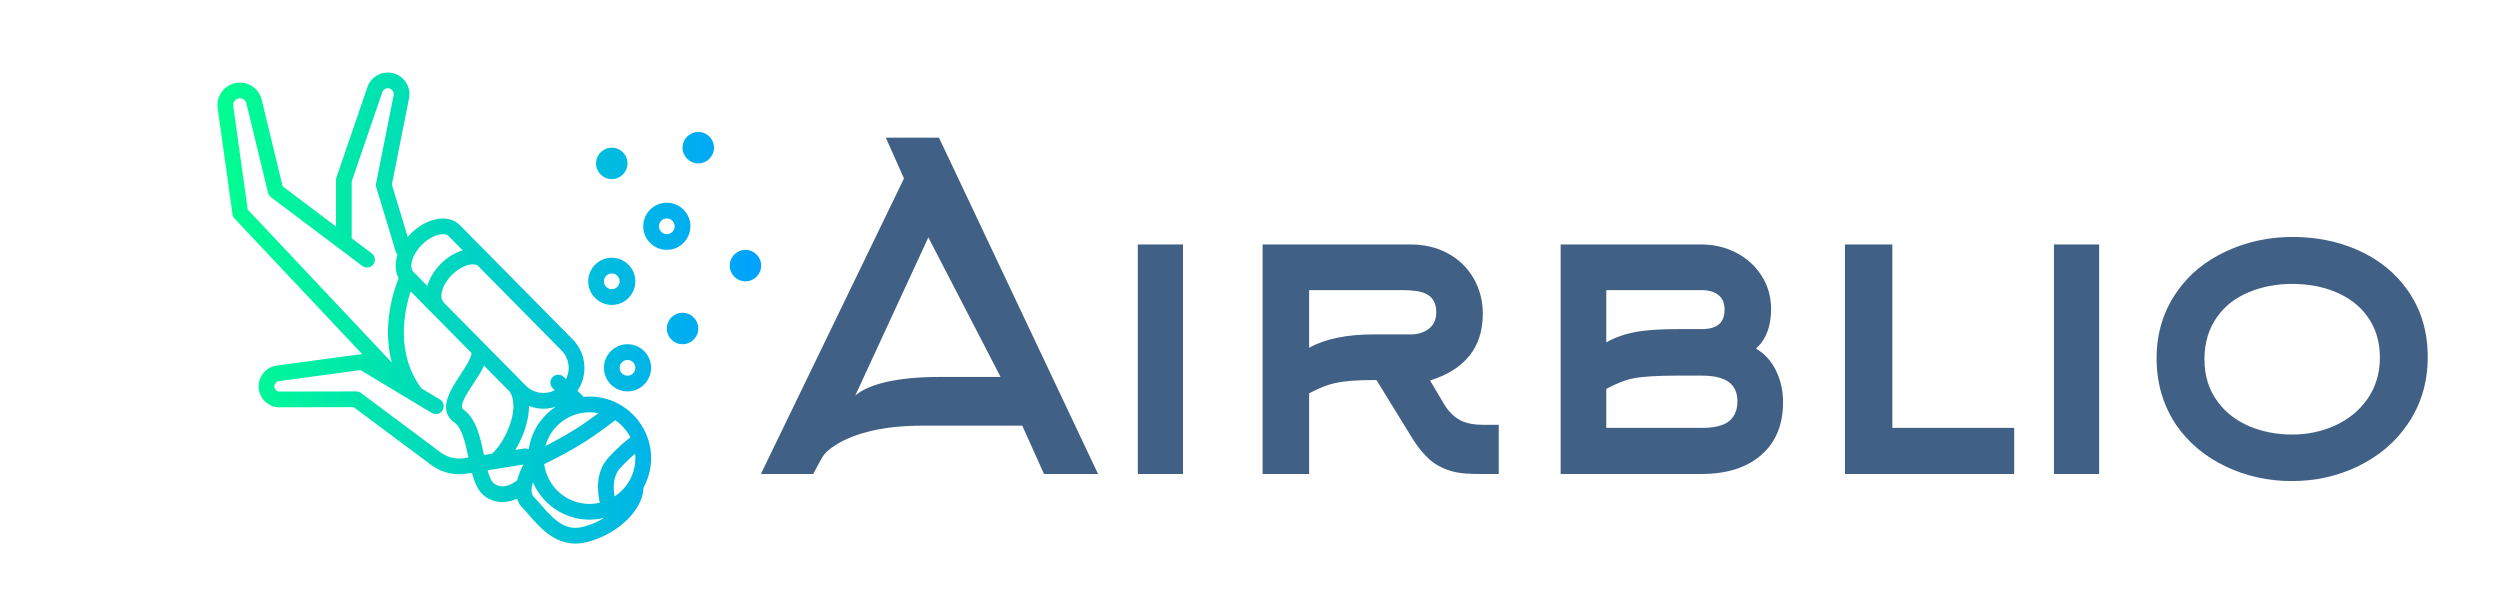
        <svg xmlns="http://www.w3.org/2000/svg" xmlns:xlink="http://www.w3.org/1999/xlink" version="1.1" width="3184.615" 
        height="784.34" viewBox="0 0 3184.615 784.34">
			
			<g transform="scale(9.231) translate(10, 10)">
				<defs id="SvgjsDefs11547"><linearGradient id="SvgjsLinearGradient11552"><stop id="SvgjsStop11553" stop-color="#00ff8f" offset="0"></stop><stop id="SvgjsStop11554" stop-color="#00a1ff" offset="1"></stop></linearGradient></defs><g id="SvgjsG11548" featureKey="odWo6G-0" transform="matrix(1.085,0,0,1.085,3.273,-21.743)" fill="url(#SvgjsLinearGradient11552)"><g xmlns="http://www.w3.org/2000/svg"><path d="M62.749,61.26c-0.254,0-0.504,0.014-0.752,0.038l-0.783-0.783   c0.572-0.848,0.882-1.846,0.882-2.892c0-1.386-0.54-2.688-1.516-3.664   l-10.416-10.545c-0.034-0.048-0.054-0.103-0.097-0.146   c-0.056-0.056-0.125-0.089-0.185-0.139l-3.64-3.685   c-1.44-1.44-4.18-0.957-6.236,1.1c-0.139,0.139-0.253,0.288-0.378,0.433   l-2.022-6.674l2.185-10.972c0.247-1.239-0.379-2.481-1.521-3.021   c-0.706-0.333-1.523-0.351-2.243-0.046c-0.719,0.304-1.277,0.901-1.53,1.64   l-3.944,11.501c-0.036,0.104-0.054,0.214-0.054,0.324v5.898l-6.784-5.106   l-2.664-11.009c-0.366-1.514-1.847-2.443-3.369-2.12   c-1.458,0.311-2.438,1.71-2.231,3.186l1.886,13.492   c0.029,0.206,0.121,0.397,0.263,0.548l16.246,17.251   c-0.051-0.001-0.101-0.012-0.153-0.005l-10.725,1.453   c-1.315,0.179-2.308,1.314-2.308,2.642c0,0.713,0.278,1.383,0.783,1.887   c0.503,0.502,1.172,0.779,1.883,0.779c0.002,0,0.004,0,0.006,0l9.415-0.02   l9.876,7.363c1.028,0.766,2.286,1.175,3.557,1.175   c0.311,0,0.623-0.024,0.932-0.074l0.679-0.109   c0.351,1.311,0.825,2.434,1.732,3.054c0.7,0.478,1.424,0.663,2.117,0.663   c0.679,0,1.325-0.181,1.89-0.433c0.134,0.427,0.357,0.833,0.716,1.193   c0.277,0.277,0.563,0.609,0.867,0.96c1.265,1.459,3.083,3.558,5.85,3.558   c0.467,0,0.962-0.06,1.486-0.193c3.932-1,7.107-4.107,7.164-6.914   c0.614-1.116,0.964-2.397,0.964-3.758C70.577,64.772,67.065,61.26,62.749,61.26z    M49.317,68.676c-0.473-2.26-0.962-4.597-2.608-5.763   c-0.574-0.406,0.204-1.687,1.279-3.319c0.513-0.777,1.003-1.534,1.338-2.265   l3.3,3.341c1.396,2.296-0.818,6.683-2.299,7.856l-1.007,0.162   C49.319,68.684,49.318,68.68,49.317,68.676z M55.052,62.458   c0.597,0.228,1.225,0.351,1.856,0.351c0.526,0,1.046-0.102,1.552-0.261   c-1.833,1.206-3.125,3.16-3.45,5.425c-0.18-0.089-0.38-0.141-0.591-0.106   l-1.123,0.181C54.287,66.456,55.048,64.38,55.052,62.458z M67.94,66.453   c-0.608,0.45-1.543,1.231-2.753,2.533c-1.714,1.845-1.456,4.379-1.13,5.777   c-0.421,0.097-0.858,0.153-1.308,0.153c-2.953,0-5.394-2.209-5.771-5.06   c0.934-0.449,3.952-1.945,6.345-3.621c1.407-0.986,2.218-1.593,2.694-1.97   C66.83,64.818,67.491,65.572,67.94,66.453z M68.577,69.088   c0,2.038-1.053,3.831-2.641,4.874c-0.189-1.034-0.248-2.576,0.716-3.615   c0.767-0.826,1.403-1.409,1.896-1.823C68.567,68.71,68.577,68.898,68.577,69.088z    M63.885,63.373c-0.429,0.316-0.975,0.71-1.709,1.225   c-1.674,1.172-3.733,2.281-5.04,2.947c0.679-2.466,2.935-4.284,5.614-4.284   C63.138,63.26,63.517,63.3,63.885,63.373z M60.096,57.623   c0,0.505-0.13,0.985-0.35,1.424l-0.275-0.275c-0.391-0.391-1.023-0.391-1.414,0   c-0.391,0.39-0.391,1.023,0,1.414l0.273,0.273   c-1.194,0.598-2.681,0.413-3.672-0.578L44.241,49.335   c-0.033-0.048-0.053-0.101-0.096-0.144c-0.544-0.545-0.19-2.118,1.1-3.408   c1.206-1.207,2.648-1.585,3.278-1.184l10.638,10.77   C59.764,55.971,60.096,56.771,60.096,57.623z M41.421,41.958   c0.903-0.903,1.945-1.348,2.674-1.348c0.312,0,0.567,0.082,0.729,0.243   l1.786,1.808c-0.95,0.286-1.922,0.852-2.778,1.708   c-0.867,0.867-1.435,1.852-1.717,2.813l-1.789-1.812   c-0.001-0.001-0.003-0.003-0.004-0.004   C39.776,44.822,40.131,43.249,41.421,41.958z M17.431,24.3   c-0.062-0.441,0.231-0.86,0.668-0.953c0.451-0.101,0.898,0.181,1.007,0.634   l2.749,11.357c0.055,0.225,0.186,0.424,0.371,0.563l11.625,8.75   c0.442,0.333,1.069,0.243,1.4-0.197c0.332-0.441,0.244-1.068-0.197-1.4   l-2.555-1.923v-7.237l3.89-11.343c0.094-0.275,0.301-0.397,0.417-0.446   c0.115-0.05,0.348-0.112,0.61,0.013c0.311,0.147,0.481,0.485,0.414,0.822   l-2.233,11.218c-0.032,0.161-0.024,0.328,0.024,0.485l2.5,8.25   c0.041,0.135,0.115,0.249,0.201,0.35c-0.344,1.083-0.315,2.139,0.149,2.957   c-0.628,1.544-2.13,6.033-0.872,10.734L19.273,37.477L17.431,24.3z M46.794,69.094   c-1.043,0.168-2.128-0.098-2.976-0.73l-10.143-7.562   c-0.173-0.129-0.382-0.198-0.598-0.198c-0,0-0.001,0-0.002,0l-9.748,0.021   c-0,0-0.001,0-0.001,0c-0.178,0-0.345-0.069-0.47-0.194   c-0.126-0.126-0.196-0.293-0.196-0.472c0-0.332,0.248-0.616,0.577-0.661   l10.376-1.406l9.074,5.452c0.474,0.286,1.087,0.131,1.372-0.342   c0.285-0.474,0.131-1.088-0.342-1.372l-2.342-1.407   c-3.333-4.445-2.194-9.851-1.382-12.341l7.739,7.834   c0.055,0.542-0.851,1.924-1.414,2.778c-1.25,1.897-2.963,4.496-0.766,6.052   c0.99,0.701,1.418,2.686,1.789,4.461L46.794,69.094z M50.65,72.362   c-0.371-0.253-0.646-0.92-0.873-1.722l4.561-0.734   c-0.278,0.519-0.601,1.233-0.796,2.011C53.114,72.258,51.804,73.15,50.65,72.362z    M61.956,77.822c-2.25,0.571-3.63-0.773-5.332-2.736   c-0.338-0.39-0.657-0.756-0.965-1.064c-0.393-0.393-0.338-1.122-0.11-1.865   c1.196,2.795,3.972,4.759,7.2,4.759c0.645,0,1.268-0.087,1.868-0.235   C63.834,77.169,62.935,77.573,61.956,77.822z M67.577,54.604c-1.654,0-3,1.346-3,3   s1.346,3,3,3s3-1.346,3-3S69.231,54.604,67.577,54.604z M67.577,58.604   c-0.551,0-1-0.449-1-1s0.449-1,1-1s1,0.449,1,1S68.128,58.604,67.577,58.604z    M62.577,46.604c0,1.654,1.346,3,3,3s3-1.346,3-3s-1.346-3-3-3   S62.577,44.95,62.577,46.604z M65.577,45.604c0.551,0,1,0.449,1,1s-0.449,1-1,1   s-1-0.449-1-1S65.026,45.604,65.577,45.604z M76.577,52.604c0,1.103-0.897,2-2,2   s-2-0.897-2-2s0.897-2,2-2S76.577,51.501,76.577,52.604z M72.577,42.604   c1.654,0,3-1.346,3-3s-1.346-3-3-3s-3,1.346-3,3S70.923,42.604,72.577,42.604z    M72.577,38.604c0.551,0,1,0.449,1,1s-0.449,1-1,1s-1-0.449-1-1   S72.026,38.604,72.577,38.604z M65.577,33.604c-1.103,0-2-0.897-2-2s0.897-2,2-2   s2,0.897,2,2S66.68,33.604,65.577,33.604z M78.577,29.604c0,1.103-0.897,2-2,2   s-2-0.897-2-2s0.897-2,2-2S78.577,28.501,78.577,29.604z M84.577,44.604   c0,1.103-0.897,2-2,2s-2-0.897-2-2s0.897-2,2-2S84.577,43.501,84.577,44.604z"></path></g></g><g id="SvgjsG11549" featureKey="VGK2BT-0" transform="matrix(3.057,0,0,3.057,93.777,-5.733)" fill="#416085"><path d="M6.86 6.66 l-0.82 -1.84 l2.4 0 l7.18 15.18 l-2.44 0 l-0.98 -2.18 l-4.54 0 q-1.28 0 -2.3 0.24 q-0.9 0.22 -1.5 0.58 q-0.54 0.32 -0.72 0.66 l-0.38 0.7 l-2.36 0 z M8.46 15.62 l2.76 0 l-3.26 -6.3 l-3.3 7.14 q0.44 -0.38 1.34 -0.6 q1.02 -0.24 2.46 -0.24 z M19.454 20 l-2.04 0 l0 -10.36 l2.04 0 l0 10.36 z M30.608 15.78 l0.64 1.08 q0.34 0.56 0.86 0.78 q0.36 0.14 0.88 0.14 l0.72 0 l0 2.22 l-0.9 0 q-0.66 0 -1.04 -0.08 q-0.56 -0.12 -1.02 -0.44 q-0.5 -0.38 -0.96 -1.12 l-1.6 -2.6 l-0.14 0 q-1.14 0 -1.74 0.14 q-0.48 0.1 -1.16 0.46 l0 3.64 l-2.1 0 l0 -10.36 l6.68 0 q0.94 0 1.68 0.4 t1.16 1.12 t0.42 1.6 q0 1.16 -0.61 1.91 t-1.77 1.11 z M28.048 13.7 l1.68 0 q0.5 0 0.83 -0.26 t0.33 -0.74 q0 -0.62 -0.48 -0.84 q-0.34 -0.16 -1.04 -0.16 l-4.22 0 l0 2.6 q1.1 -0.6 2.9 -0.6 z M38.562 11.7 l0 2.36 q0.62 -0.36 1.5 -0.5 q0.68 -0.1 1.74 -0.1 l1.06 0 q0.54 0 0.79 -0.22 t0.25 -0.66 t-0.28 -0.66 t-0.76 -0.22 l-4.3 0 z M38.562 16.16 l0 1.76 l4.3 0 q0.74 0 1.12 -0.22 q0.5 -0.3 0.5 -0.98 q0 -0.58 -0.39 -0.87 t-1.23 -0.29 l-1.06 0 q-1.38 0 -2 0.12 q-0.54 0.1 -1.24 0.48 z M46.542 16.76 q0 1.52 -0.98 2.38 t-2.7 0.86 l-6.36 0 l0 -10.36 l6.36 0 q0.84 0 1.56 0.37 t1.15 1.04 t0.43 1.51 q0 1.16 -0.68 1.78 q0.58 0.34 0.9 0.99 t0.32 1.43 z M56.976 20 l-7.64 0 l0 -10.36 l2.14 0 l0 8.28 l5.5 0 l0 2.08 z M60.81 20 l-2.04 0 l0 -10.36 l2.04 0 l0 10.36 z M73.484 14.74 q0 -1.1 -0.6 -1.9 q-0.52 -0.7 -1.46 -1.08 q-0.86 -0.34 -1.9 -0.34 t-1.92 0.36 q-0.94 0.38 -1.46 1.12 q-0.58 0.8 -0.58 1.92 t0.6 1.92 q0.52 0.72 1.46 1.12 q0.88 0.36 1.9 0.36 t1.92 -0.4 q0.92 -0.42 1.46 -1.18 q0.58 -0.82 0.58 -1.9 z M75.644 14.72 q0 1.7 -0.9 3.02 q-0.82 1.22 -2.26 1.92 q-1.38 0.66 -2.98 0.66 t-2.98 -0.66 q-1.42 -0.68 -2.24 -1.88 q-0.88 -1.32 -0.88 -3 t0.9 -2.98 q0.82 -1.2 2.26 -1.86 q1.38 -0.64 2.98 -0.64 t2.96 0.6 q1.42 0.64 2.24 1.82 q0.9 1.28 0.9 3 z"></path></g>
			</g>
		</svg>
	